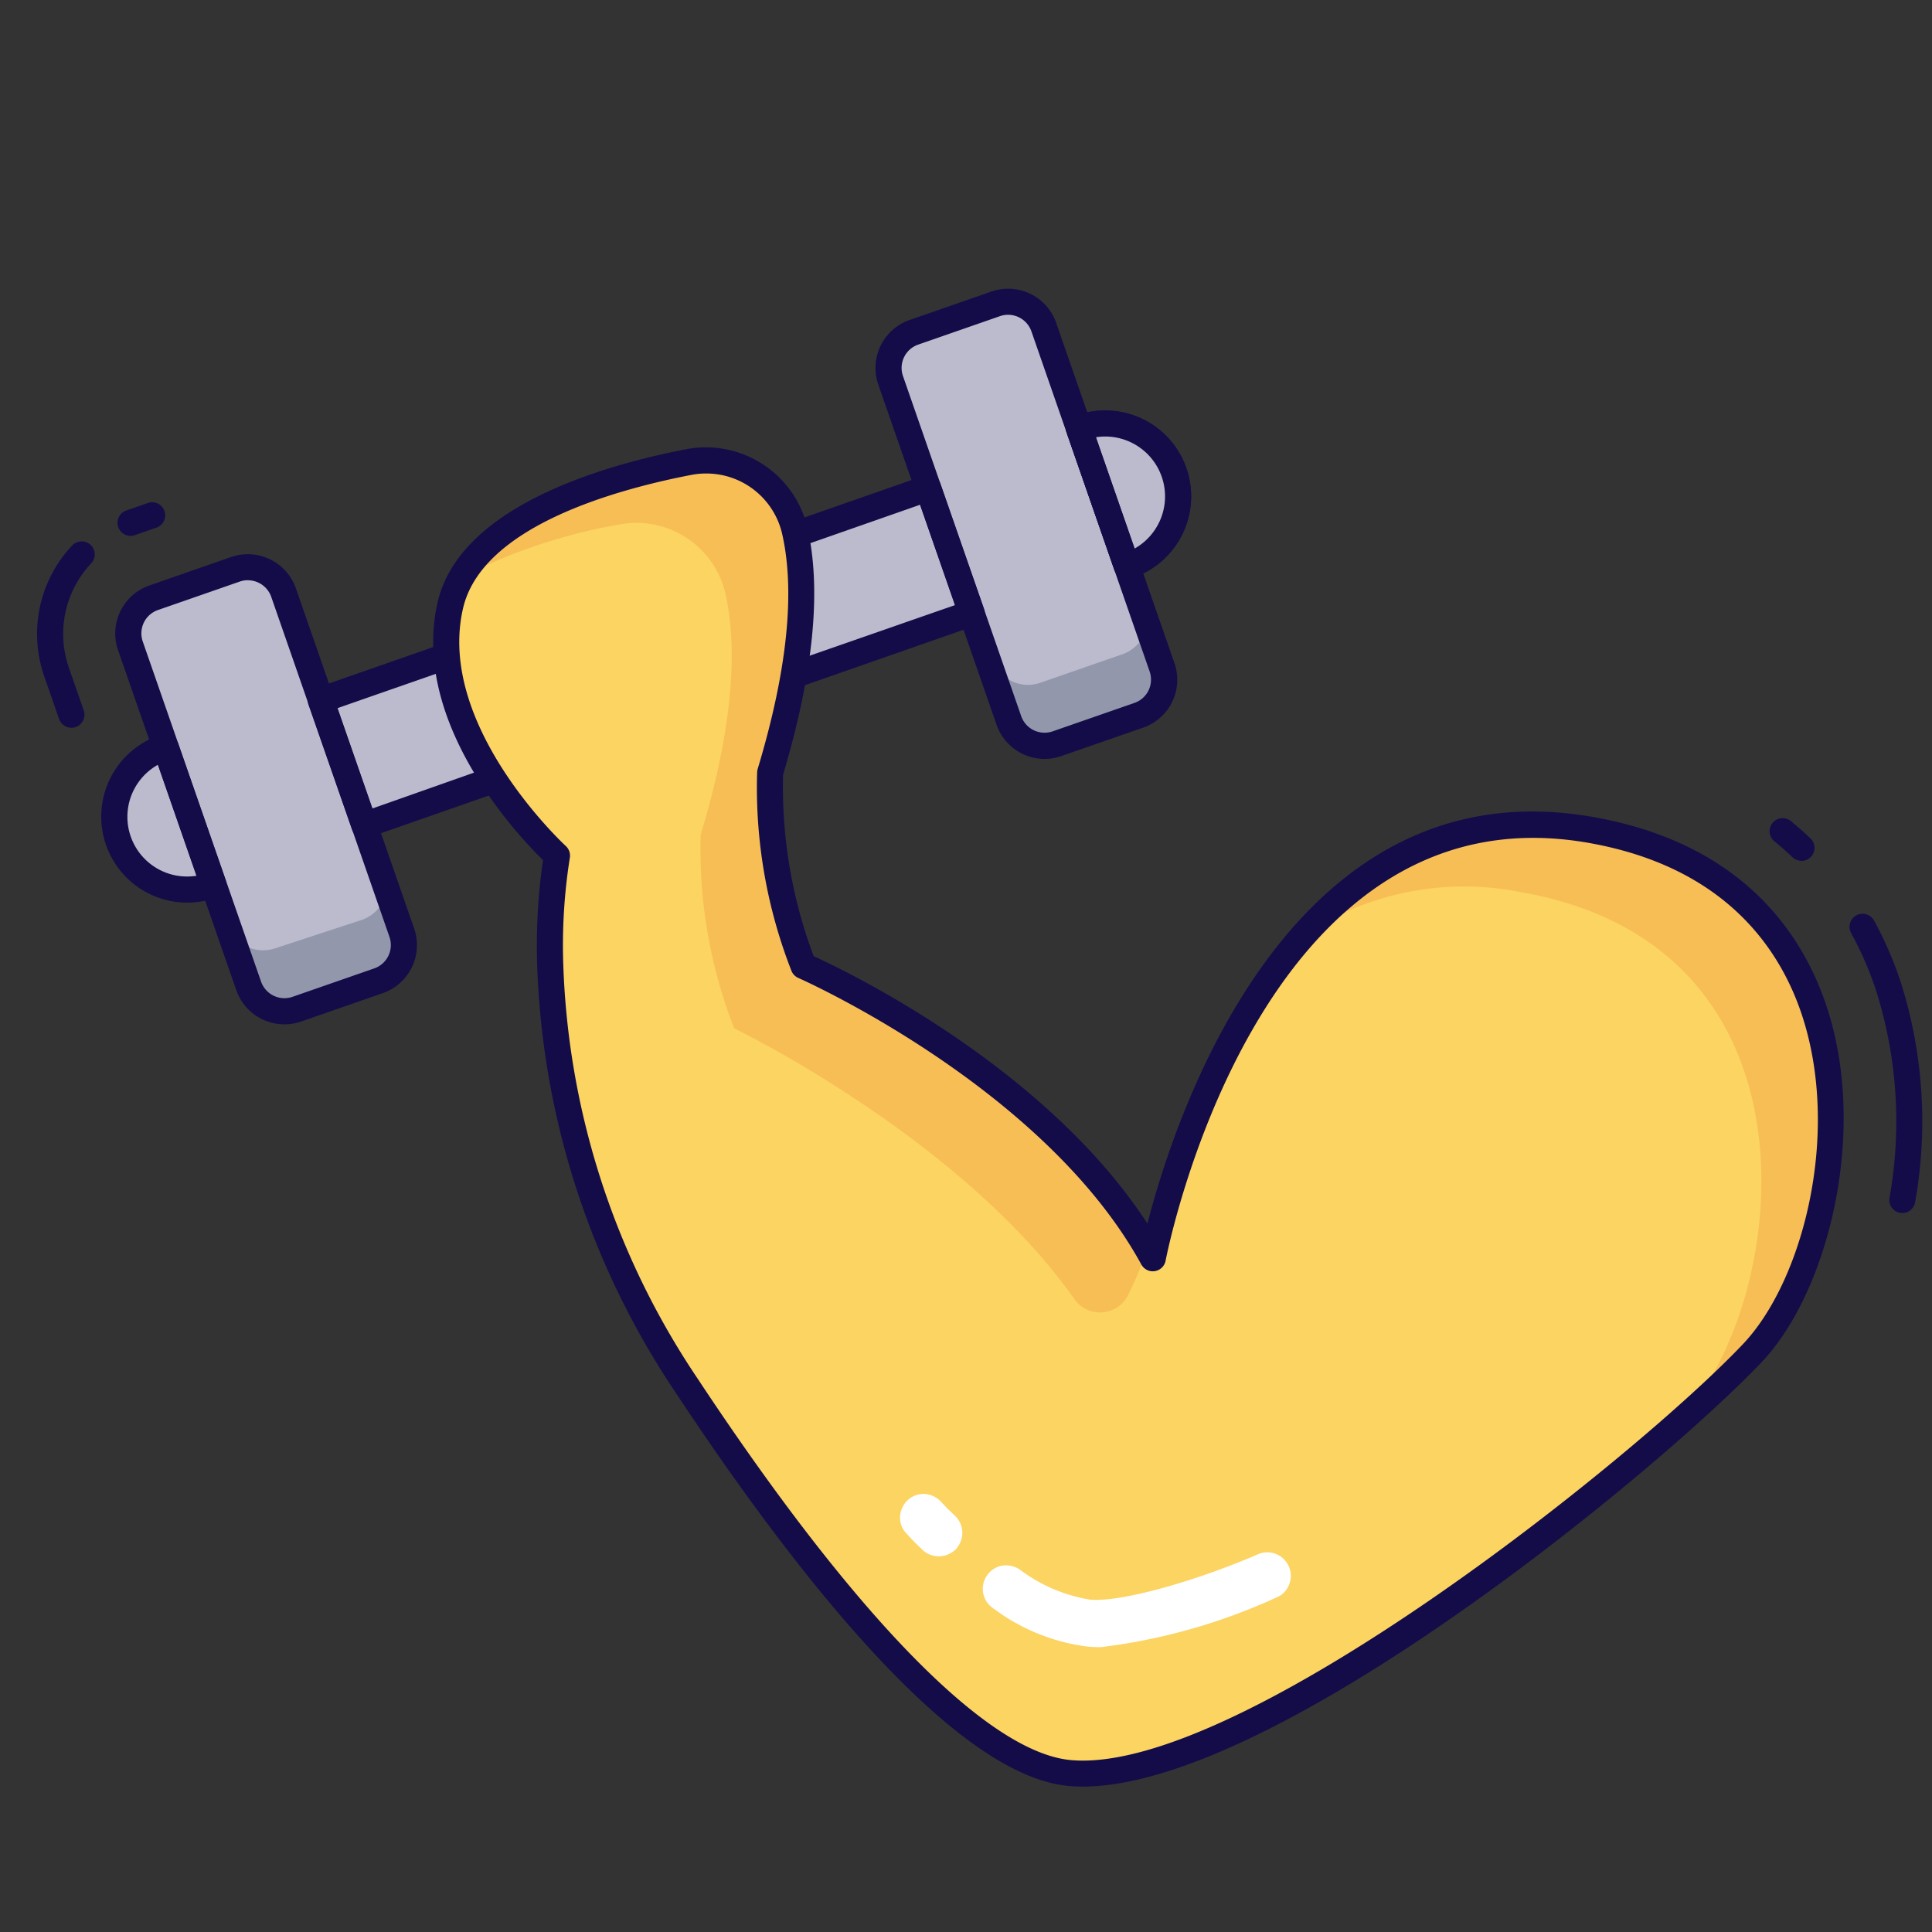 <svg id="line_color" height="512" viewBox="0 0 74 74" width="512" xmlns="http://www.w3.org/2000/svg" data-name="line color"><rect x="0" y="0" width="74" height="74" fill="#333333" stroke="none"/><g fill="#bbbbcd"><path d="m30.446 20.48 5.102-1.785 1.669 4.788-6.843 2.402-11.463 3.972-4.957 1.749-1.669-4.788 4.83-1.695z"/><rect height="16.685" rx="1.445" transform="matrix(.945 -.328 .328 .945 -4.408 14.021)" width="6.21" x="36.206" y="11.72"/><path d="m44.957 15.776h.094a0 0 0 0 1 0 0v5.586a0 0 0 0 1 0 0h-.094a2.793 2.793 0 0 1 -2.793-2.793 2.793 2.793 0 0 1 2.793-2.793z" transform="matrix(-.945 .328 -.328 -.945 90.894 21.789)"/></g><path d="m43.217 22.154a.546.546 0 0 1 -.529-.309l-1.834-5.277a.5.5 0 0 1 .31-.636 3.327 3.327 0 0 1 2.6.116 3.293 3.293 0 0 1 -.353 6.075.611.611 0 0 1 -.194.031zm-1.241-5.407 1.482 4.264a2.294 2.294 0 0 0 -1.482-4.264z" fill="#130c49"/><rect fill="#bbbbcd" height="16.685" rx="1.445" transform="matrix(-.945 .328 -.328 -.945 29.743 55.435)" width="6.21" x="7.086" y="21.886"/><path d="m44.51 25.56-.57-1.64a1.439 1.439 0 0 1 -.95 1.14l-3.14 1.09a1.429 1.429 0 0 1 -1.787-.775h-.2l.777 2.225a1.451 1.451 0 0 0 1.84.89l3.14-1.09a1.451 1.451 0 0 0 .89-1.84z" fill="#9297ab"/><path d="m15.39 35.72-.57-1.64a1.453 1.453 0 0 1 -.95 1.15l-3.321 1.09a1.451 1.451 0 0 1 -1.836-.882l.807 2.322a1.439 1.439 0 0 0 1.84.89l3.14-1.09a1.447 1.447 0 0 0 .89-1.84z" fill="#9297ab"/><path d="m44.957 15.776h.094a0 0 0 0 1 0 0v5.586a0 0 0 0 1 0 0h-.094a2.793 2.793 0 0 1 -2.793-2.793 2.793 2.793 0 0 1 2.793-2.793z" fill="#bbbbcd" transform="matrix(-.945 .328 -.328 -.945 90.894 21.789)"/><path d="m43.217 22.154a.546.546 0 0 1 -.529-.309l-1.834-5.277a.5.5 0 0 1 .31-.636 3.327 3.327 0 0 1 2.6.116 3.293 3.293 0 0 1 -.353 6.075.611.611 0 0 1 -.194.031zm-1.241-5.407 1.482 4.264a2.294 2.294 0 0 0 -1.482-4.264z" fill="#130c49"/><path d="m7.245 28.929h.094a0 0 0 0 1 0 0v5.586a0 0 0 0 1 0 0h-.094a2.793 2.793 0 0 1 -2.793-2.793 2.793 2.793 0 0 1 2.793-2.793z" fill="#bbbbcd" transform="matrix(.945 -.328 .328 .945 -10.09 3.695)"/><g fill="#130c49"><path d="m7.173 34.573a3.294 3.294 0 0 1 -1.084-6.405.585.585 0 0 1 .724.278l1.835 5.277a.5.5 0 0 1 -.309.636l-.089.031a3.268 3.268 0 0 1 -1.077.183zm-1.124-5.281a2.286 2.286 0 0 0 1.478 4.252z"/><path d="m2.735 27.875a.5.5 0 0 1 -.472-.336l-.576-1.657a4.936 4.936 0 0 1 1.061-4.971.5.5 0 1 1 .734.678 3.938 3.938 0 0 0 -.85 3.965l.576 1.657a.5.5 0 0 1 -.309.636.488.488 0 0 1 -.164.028z"/><path d="m5 20.525a.5.5 0 0 1 -.164-.972l.844-.293a.5.5 0 0 1 .328.944l-.844.294a.49.49 0 0 1 -.164.027z"/><path d="m40.01 29.068a1.949 1.949 0 0 1 -1.839-1.306l-4.53-13.031a1.945 1.945 0 0 1 1.2-2.475l3.138-1.091a1.947 1.947 0 0 1 2.474 1.2l4.53 13.031a1.941 1.941 0 0 1 -1.2 2.475l-3.137 1.089a1.936 1.936 0 0 1 -.636.108zm-1.4-17.011a.949.949 0 0 0 -.308.052l-3.135 1.091a.945.945 0 0 0 -.582 1.2l4.53 13.032a.947.947 0 0 0 1.2.582l3.138-1.091a.945.945 0 0 0 .582-1.2l-4.53-13.032a.948.948 0 0 0 -.892-.634z"/><path d="m13.954 32.106a.517.517 0 0 1 -.217-.049.5.5 0 0 1 -.255-.286l-1.669-4.789a.5.5 0 0 1 .306-.636l23.265-8.124a.5.5 0 0 1 .637.308l1.668 4.788a.5.5 0 0 1 -.306.637l-23.263 8.123a.5.5 0 0 1 -.166.028zm-1.032-4.981 1.339 3.842 4.484-1.582 17.835-6.209-1.339-3.844-4.63 1.62z"/></g><path d="m44.146 48.185s3.454-18.746 16.777-16.4c12.016 2.116 10.127 15.87 6.2 20.026s-19.271 16.7-26.148 16.1c-4.378-.385-10.687-8.8-14.693-14.856a30.738 30.738 0 0 1 -5.213-16.062 21.826 21.826 0 0 1 .257-4.223s-5.214-4.761-4.081-9.6c.792-3.377 6.043-4.875 9.14-5.472a3.5 3.5 0 0 1 4.038 2.588c.431 1.843.435 4.762-.935 9.308a18.9 18.9 0 0 0 1.282 7.406s9.522 4.156 13.376 11.185z" fill="#fcd462"/><path d="m23.732 20.087a3.5 3.5 0 0 1 4.039 2.588c.431 1.842.435 4.762-.935 9.307a18.9 18.9 0 0 0 1.285 7.406s8.66 4.178 13.019 10.354a1.2 1.2 0 0 0 2.061-.124 17.037 17.037 0 0 0 .756-1.78c-4.357-5.757-13.187-10.838-13.187-10.838a18.9 18.9 0 0 1 -1.285-7.406c1.37-4.546 1.366-7.465.935-9.308a3.5 3.5 0 0 0 -4.038-2.586c-2.748.529-7.187 1.772-8.705 4.406a21.4 21.4 0 0 1 6.055-2.019z" fill="#f7be56"/><path d="m60.923 31.785a11.45 11.45 0 0 0 -11.153 4.147 11.06 11.06 0 0 1 8.5-1.758c12.02 2.116 10.13 15.87 6.201 20.026-.3.312-.662.676-1.077 1.074 1.61-1.385 2.914-2.6 3.726-3.463 3.93-4.155 5.819-17.911-6.197-20.026z" fill="#f7be56"/><path d="m69 32.971a.5.5 0 0 1 -.345-.138q-.328-.312-.681-.6a.5.5 0 1 1 .636-.771c.253.209.5.425.735.651a.5.5 0 0 1 -.345.862z" fill="#130c49"/><path d="m72.866 46.463a.6.6 0 0 1 -.084-.006.5.5 0 0 1 -.41-.577 16.635 16.635 0 0 0 -.518-7.954 12.952 12.952 0 0 0 -.951-2.185.5.5 0 0 1 .877-.482 14.145 14.145 0 0 1 1.02 2.352 17.64 17.64 0 0 1 .554 8.435.5.5 0 0 1 -.488.417z" fill="#130c49"/><path d="m41.477 68.43c-.185 0-.365-.007-.539-.023-4.475-.393-10.664-8.417-15.066-15.078a31.2 31.2 0 0 1 -5.296-16.329 22.888 22.888 0 0 1 .222-4.056c-.983-.961-5.1-5.325-4.032-9.892.857-3.657 6.339-5.234 9.531-5.849a4 4 0 0 1 4.62 2.965c.559 2.392.248 5.587-.922 9.5a18.35 18.35 0 0 0 1.172 6.957c1.323.6 8.882 4.248 12.782 10.241 1.08-4.2 5.477-17.617 17.071-15.573 5.743 1.011 8.035 4.507 8.946 7.261 1.61 4.868.021 10.963-2.473 13.6-3.815 4.038-18.593 16.275-26.016 16.276zm-14.434-50.294a2.934 2.934 0 0 0 -.557.053c-2.954.569-8.018 1.987-8.748 5.1-1.053 4.5 3.882 9.068 3.932 9.114a.5.5 0 0 1 .156.453 21.372 21.372 0 0 0 -.25 4.126 30.193 30.193 0 0 0 5.13 15.8c6.053 9.158 11.138 14.354 14.319 14.634 6.454.565 21.658-11.623 25.742-15.942 2.3-2.429 3.748-8.072 2.25-12.6-.827-2.5-2.914-5.664-8.171-6.59-12.676-2.232-16.164 15.814-16.2 16a.5.5 0 0 1 -.93.15c-3.724-6.803-13.043-10.934-13.137-10.976a.5.5 0 0 1 -.262-.266 19.235 19.235 0 0 1 -1.317-7.601.5.5 0 0 1 .022-.142c1.136-3.771 1.448-6.815.925-9.049a2.982 2.982 0 0 0 -2.904-2.264z" fill="#130c49"/><path d="m36.86 58.7a.953.953 0 0 1 -.25.64.933.933 0 0 1 -.65.27.91.91 0 0 1 -.63-.25c-.36-.35-.246-.229-.606-.619a.851.851 0 0 1 -.25-.64.94.94 0 0 1 .28-.63.891.891 0 0 1 .64-.25.92.92 0 0 1 .63.28c.35.37.216.229.556.559a.919.919 0 0 1 .28.64z" fill="#fff"/><path d="m49.376 60.69a.84.84 0 0 1 -.47.49 22.7 22.7 0 0 1 -6.746 1.91 5.166 5.166 0 0 1 -.57-.03 7.6 7.6 0 0 1 -3.55-1.46.895.895 0 0 1 -.24-1.25.9.9 0 0 1 .57-.38.953.953 0 0 1 .68.14 6.089 6.089 0 0 0 2.7 1.16c1.28.11 4.276-.8 6.436-1.74a.9.9 0 0 1 1.18.47.871.871 0 0 1 .01.69z" fill="#fff"/><path d="m10.89 39.234a1.948 1.948 0 0 1 -1.839-1.306l-4.53-13.028a1.947 1.947 0 0 1 1.2-2.475l3.136-1.091a1.95 1.95 0 0 1 2.476 1.2l4.53 13.03a1.946 1.946 0 0 1 -1.2 2.475l-3.137 1.091a1.941 1.941 0 0 1 -.636.104zm-1.395-17.011a.947.947 0 0 0 -.31.052l-3.137 1.091a.947.947 0 0 0 -.582 1.2l4.534 13.034a.948.948 0 0 0 1.2.582l3.137-1.091a.946.946 0 0 0 .582-1.2l-4.53-13.03a.948.948 0 0 0 -.892-.635z" fill="#130c49"/></svg>